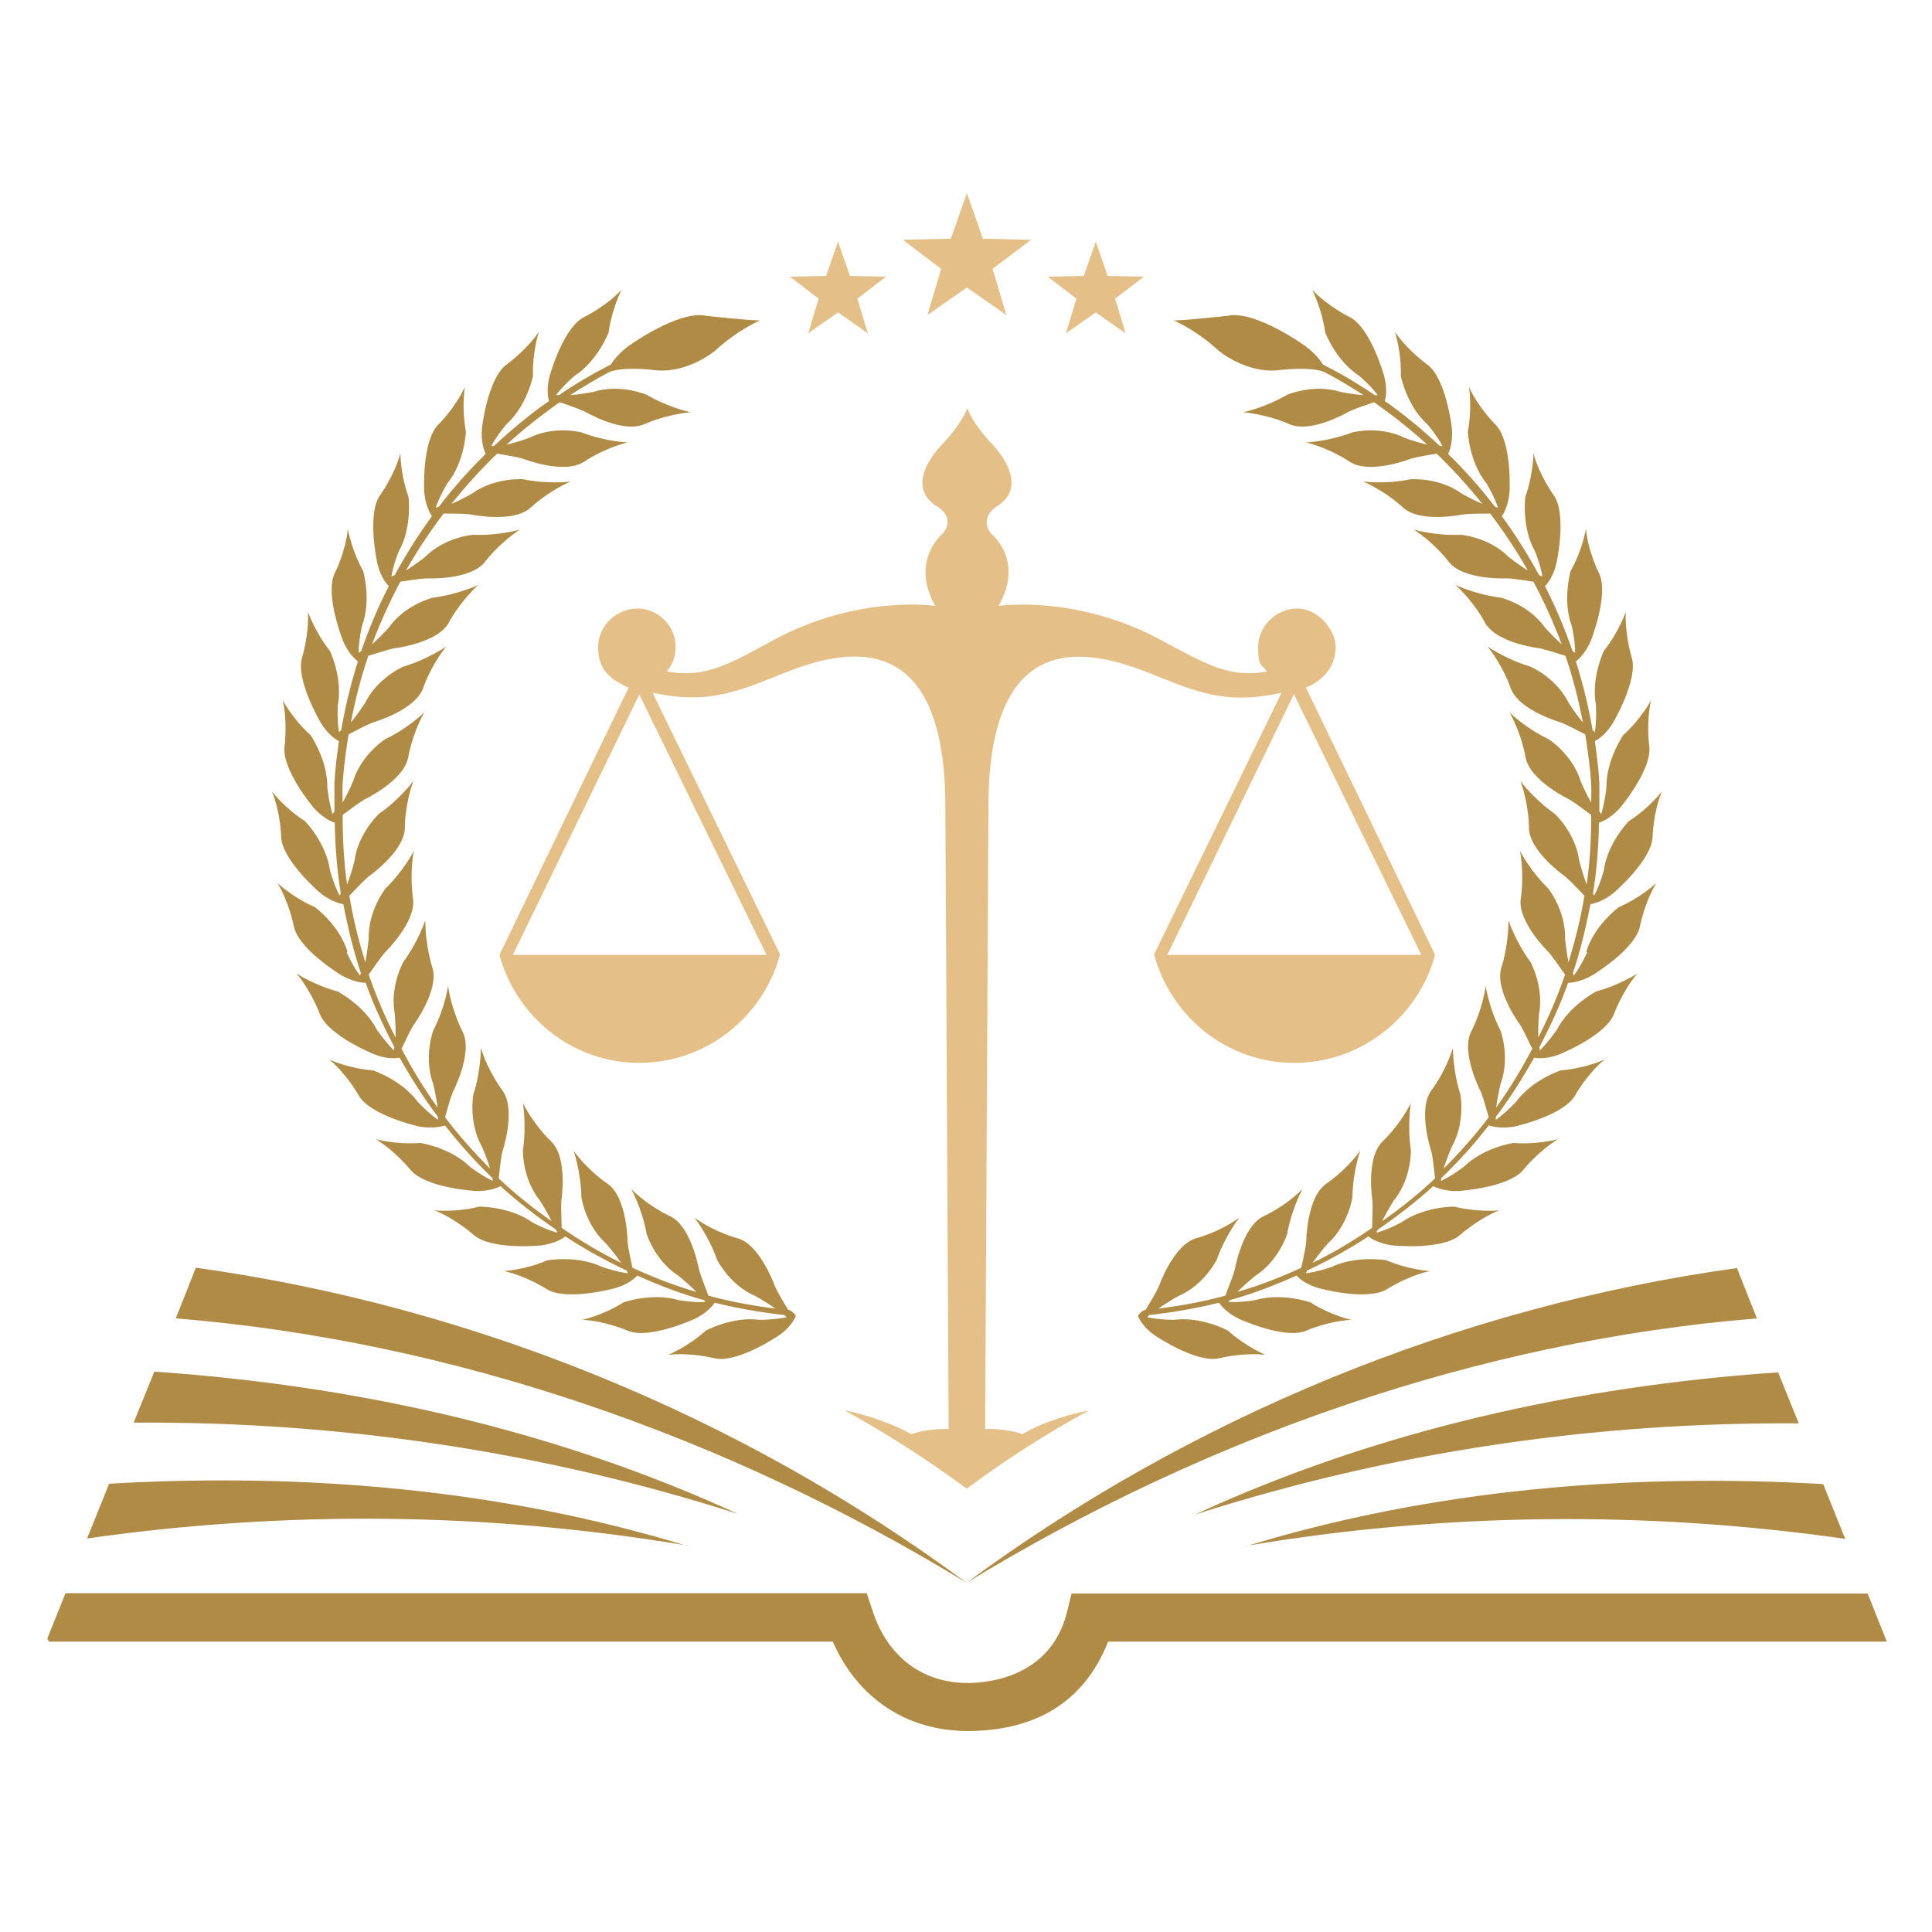 <svg xmlns="http://www.w3.org/2000/svg" xmlns:xlink="http://www.w3.org/1999/xlink" width="500" zoomAndPan="magnify" viewBox="0 0 375 375" height="500" preserveAspectRatio="xMidYMid meet" version="1.0"><defs><clipPath id="d1d71a4f40"><path d="M 9.172 246 L 366.172 246 L 366.172 336 L 9.172 336 Z M 9.172 246 " clip-rule="nonzero"/></clipPath><clipPath id="d29ced7cad"><path d="M 175 37.5 L 201 37.5 L 201 62 L 175 62 Z M 175 37.5 " clip-rule="nonzero"/></clipPath></defs><g clip-path="url(#d1d71a4f40)"><path fill="#af8b45" d="M 187.602 307.219 C 141.188 278.879 88.191 260.305 34.117 255.895 L 38.02 246.062 C 92.098 253.578 143.934 274.906 187.602 307.219 Z M 29.922 266.301 L 25.945 276.133 C 65.562 275.844 105.398 281.699 143.211 293.844 C 107.715 277.508 68.961 268.906 29.922 266.23 Z M 362.414 309.312 L 207.988 309.312 L 207.121 312.855 C 203.941 325.723 191.504 326.664 187.816 326.664 C 178.996 326.664 172.203 321.531 169.309 312.496 L 168.227 309.242 L 12.715 309.242 L 9.172 318.062 C 9.172 318.062 9.391 318.422 9.535 318.641 L 161.645 318.641 C 166.418 329.555 175.961 335.988 187.816 335.988 C 199.676 335.988 210.086 331.363 215.074 318.641 L 366.172 318.641 L 366.172 318.496 L 362.484 309.242 Z M 241.824 300.062 C 280.211 293.555 319.688 293.195 358.148 298.688 L 353.883 288.062 C 316.07 285.895 277.973 289.074 241.824 300.133 Z M 349.109 276.207 L 345.133 266.375 C 306.094 269.051 267.418 277.578 231.918 293.988 C 269.73 281.844 309.492 275.988 349.039 276.277 Z M 337.109 246.133 C 283.105 253.652 231.34 274.977 187.602 307.219 C 233.941 278.953 286.938 260.305 341.016 255.895 L 337.109 246.062 Z M 133.379 300.062 C 97.23 289 59.059 285.82 21.176 287.988 L 16.91 298.617 C 55.371 293.121 94.918 293.484 133.379 299.988 Z M 133.379 300.062 " fill-opacity="1" fill-rule="nonzero"/></g><path fill="#e5bf88" d="M 124.051 206.305 C 137.137 206.305 148.125 197.34 151.379 185.34 L 151.379 185.195 L 126.656 134.449 C 136.27 136.547 141.766 134.812 150.078 131.484 C 160.055 127.367 182.758 118.402 183.48 154.836 L 184.129 277.363 C 184.129 277.363 180.008 277.219 176.902 278.375 C 172.129 275.773 167.141 274.398 163.961 273.75 C 172.059 278.23 180.082 283.363 187.527 288.855 L 187.672 288.711 L 187.672 288.93 C 195.266 283.289 203.145 278.23 211.387 273.75 C 208.277 274.398 203.145 275.629 198.445 278.375 C 195.336 277.219 191.215 277.363 191.215 277.363 L 191.867 154.836 C 192.59 118.402 215.289 127.438 225.195 131.484 C 233.582 134.883 239.148 136.617 248.762 134.449 L 224.039 185.195 L 224.039 185.34 C 227.293 197.34 238.137 206.305 251.223 206.305 C 264.309 206.305 275.297 197.34 278.551 185.34 L 253.461 133.438 C 253.824 133.293 253.609 133.438 254.621 132.934 C 257.512 131.34 259.246 128.812 259.246 125.559 C 259.246 122.305 255.848 118.113 251.801 118.113 C 247.75 118.113 244.207 121.512 244.207 125.559 C 244.207 129.605 244.934 128.957 245.945 130.328 C 238.496 131.703 233.941 128.812 225.121 124.113 C 208.785 115.367 193.816 117.605 193.816 117.605 C 198.953 108.645 192.301 103.512 192.301 103.512 C 189.844 100.113 193.891 98.016 193.891 98.016 C 200.109 93.68 192.516 86.16 192.516 86.16 C 189.625 83.055 188.395 80.812 187.746 79.293 C 187.094 80.812 185.867 83.055 182.973 86.16 C 182.973 86.16 175.238 93.605 181.457 98.016 C 181.457 98.016 185.723 100.113 183.047 103.512 C 183.047 103.512 176.539 108.645 181.527 117.605 C 181.527 117.605 166.707 115.367 150.367 124.113 C 141.547 128.883 136.992 131.703 129.402 130.328 C 130.559 128.957 131.137 127.438 131.137 125.559 C 131.137 121.438 127.738 118.113 123.691 118.113 C 119.641 118.113 116.098 121.512 116.098 125.559 C 116.098 129.605 117.836 131.27 120.871 132.934 C 121.883 133.438 121.523 133.293 122.027 133.438 L 96.941 185.34 C 100.195 197.34 111.039 206.305 124.125 206.305 Z M 275.801 185.34 L 226.57 185.34 L 251.148 134.738 L 275.875 185.34 Z M 124.051 134.738 L 148.777 185.34 L 99.543 185.34 L 124.125 134.738 Z M 124.051 134.738 " fill-opacity="1" fill-rule="nonzero"/><path fill="#af8b45" d="M 308.047 184.906 C 308.047 184.906 306.891 187.508 305.445 189.387 C 305.445 189.242 305.371 189.027 305.301 188.883 C 306.746 184.547 307.828 180.062 308.699 175.508 C 309.492 175.363 311.156 174.93 313.18 173.34 C 313.18 173.34 320.625 166.98 320.77 162.426 C 320.77 162.426 320.844 157.797 322.578 153.605 C 322.578 153.605 320.121 156.859 316.145 159.391 C 316.145 159.391 312.023 163.582 311.301 168.93 C 311.301 168.93 310.578 171.68 309.422 173.848 C 309.348 173.703 309.277 173.559 309.203 173.414 C 309.926 168.93 310.289 164.379 310.359 159.68 C 311.082 159.461 312.672 158.738 314.41 156.859 C 314.41 156.859 320.699 149.414 320.121 144.859 C 320.121 144.859 319.469 140.234 320.48 135.895 C 320.48 135.895 318.602 139.512 315.059 142.691 C 315.059 142.691 311.734 147.535 311.805 152.883 C 311.805 152.883 311.516 155.703 310.793 158.016 C 310.648 157.871 310.578 157.652 310.434 157.508 C 310.434 155.629 310.434 153.824 310.434 151.945 C 310.289 149.195 309.926 146.523 309.566 143.848 C 310.289 143.484 311.66 142.547 313.035 140.379 C 313.035 140.379 318.023 131.992 316.723 127.656 C 316.723 127.656 315.348 123.246 315.566 118.762 C 315.566 118.762 314.266 122.594 311.301 126.355 C 311.301 126.355 308.77 131.629 309.781 136.906 C 309.781 136.906 309.926 139.727 309.566 142.113 C 309.422 141.969 309.277 141.824 309.133 141.75 C 308.336 137.195 307.25 132.715 305.879 128.379 C 306.527 127.871 307.758 126.715 308.77 124.402 C 308.77 124.402 312.383 115.293 310.359 111.246 C 310.359 111.246 308.262 107.125 307.828 102.645 C 307.828 102.645 307.18 106.691 304.867 110.812 C 304.867 110.812 303.203 116.449 305.082 121.512 C 305.082 121.512 305.734 124.258 305.734 126.715 C 305.59 126.645 305.371 126.5 305.227 126.355 C 303.707 122.016 301.973 117.824 299.879 113.777 C 300.383 113.27 301.539 111.824 302.117 109.293 C 302.117 109.293 304.215 99.75 301.539 96.066 C 301.539 96.066 298.793 92.305 297.637 87.969 C 297.637 87.969 297.637 92.016 296.047 96.5 C 296.047 96.5 295.324 102.355 297.926 106.98 C 297.926 106.98 299.008 109.512 299.371 111.895 C 299.152 111.824 298.938 111.75 298.719 111.605 C 296.551 107.633 294.164 103.801 291.492 100.184 C 291.926 99.605 292.793 98.016 293.008 95.414 C 293.008 95.414 293.516 85.656 290.262 82.402 C 290.262 82.402 286.938 79.148 285.129 75.102 C 285.129 75.102 285.781 79.148 284.91 83.777 C 284.91 83.777 285.129 89.633 288.527 93.824 C 288.527 93.824 289.973 96.211 290.77 98.523 C 290.551 98.523 290.336 98.379 290.117 98.305 C 287.371 94.691 284.332 91.293 281.082 88.113 C 281.371 87.461 282.02 85.801 281.805 83.125 C 281.805 83.125 280.719 73.438 277.031 70.766 C 277.031 70.766 273.273 68.09 270.742 64.402 C 270.742 64.402 272.043 68.234 271.898 73.004 C 271.898 73.004 273.055 78.789 277.031 82.332 C 277.031 82.332 278.91 84.5 279.996 86.594 C 279.777 86.594 279.562 86.594 279.418 86.523 C 276.09 83.414 272.551 80.449 268.789 77.848 C 269.008 77.055 269.297 75.391 268.645 72.934 C 268.645 72.934 266.043 63.535 261.922 61.512 C 261.922 61.512 257.727 59.488 254.691 56.234 C 254.691 56.234 256.57 59.848 257.223 64.547 C 257.223 64.547 259.32 70.043 263.801 72.934 C 263.801 72.934 265.969 74.738 267.418 76.691 C 267.199 76.691 267.055 76.691 266.836 76.691 C 263.656 74.523 260.258 72.5 256.789 70.766 C 256.211 69.824 255.199 68.598 253.535 67.293 C 253.535 67.293 243.703 60.137 238.281 61.293 C 238.281 61.293 229.242 62.309 227.797 62.164 C 227.797 62.164 232.281 64.113 236.473 68.016 C 236.473 68.016 241.824 72.57 248.258 71.848 C 248.258 71.848 254.113 71.055 257.078 72.211 C 259.68 73.582 262.211 75.102 264.668 76.691 C 262.355 76.547 260.113 76.043 260.113 76.043 C 254.91 74.449 249.848 76.621 249.848 76.621 C 245.512 79.148 241.316 80.016 241.316 80.016 C 246.449 80.523 250.281 82.332 250.281 82.332 C 254.547 84.211 261.848 79.871 261.848 79.871 C 263.297 79.223 265.246 78.57 266.691 78.066 C 270.309 80.594 273.777 83.344 277.031 86.305 C 274.789 85.801 272.695 85.004 272.695 85.004 C 267.777 82.547 262.5 83.922 262.5 83.922 C 257.801 85.727 253.535 85.871 253.535 85.871 C 258.523 87.172 261.992 89.633 261.992 89.633 C 265.898 92.16 273.777 89.055 273.777 89.055 C 275.297 88.621 277.32 88.332 278.84 88.043 C 282.02 91.078 284.984 94.402 287.73 97.801 C 285.637 96.934 283.684 95.777 283.684 95.777 C 279.273 92.594 273.777 93.027 273.777 93.027 C 268.863 94.043 264.598 93.461 264.598 93.461 C 269.297 95.559 272.332 98.523 272.332 98.523 C 275.73 101.633 284.117 99.824 284.117 99.824 C 285.637 99.68 287.66 99.68 289.25 99.68 C 291.926 103.223 294.383 106.91 296.551 110.738 C 294.598 109.512 292.863 108.137 292.863 108.137 C 289.031 104.234 283.539 103.801 283.539 103.801 C 278.551 104.016 274.43 102.789 274.43 102.789 C 278.695 105.605 281.227 109.078 281.227 109.078 C 284.117 112.691 292.574 112.258 292.574 112.258 C 294.094 112.328 296.117 112.691 297.637 112.906 C 299.734 116.812 301.539 120.859 303.129 125.051 C 301.395 123.535 299.879 121.801 299.879 121.801 C 296.695 117.316 291.348 116.016 291.348 116.016 C 286.359 115.367 282.527 113.559 282.527 113.559 C 286.285 117.027 288.238 120.859 288.238 120.859 C 290.48 124.906 298.938 125.848 298.938 125.848 C 300.457 126.211 302.406 126.859 303.852 127.293 C 305.301 131.484 306.383 135.824 307.25 140.234 C 305.734 138.426 304.504 136.473 304.504 136.473 C 302.117 131.559 297.059 129.391 297.059 129.391 C 292.215 127.945 288.742 125.484 288.742 125.484 C 291.926 129.535 293.227 133.582 293.227 133.582 C 294.816 137.918 302.984 140.234 302.984 140.234 C 304.434 140.812 306.312 141.824 307.684 142.547 C 308.191 145.656 308.625 148.836 308.844 152.016 C 308.914 153.246 308.844 154.473 308.844 155.773 C 307.684 153.75 306.816 151.656 306.816 151.656 C 305.227 146.449 300.602 143.484 300.602 143.484 C 296.047 141.316 293.008 138.281 293.008 138.281 C 295.469 142.762 296.117 147.027 296.117 147.027 C 296.984 151.582 304.648 155.195 304.648 155.195 C 305.949 155.992 307.613 157.293 308.844 158.16 C 308.844 162.715 308.625 167.27 307.973 171.68 C 307.105 169.438 306.527 167.051 306.527 167.051 C 305.805 161.629 301.758 157.945 301.758 157.945 C 297.637 155.051 295.105 151.582 295.105 151.582 C 296.84 156.426 296.77 160.691 296.77 160.691 C 296.84 165.316 303.852 170.16 303.852 170.16 C 305.012 171.172 306.457 172.762 307.539 173.848 C 306.816 178.258 305.734 182.594 304.434 186.785 C 304 184.473 303.781 182.23 303.781 182.23 C 303.926 176.738 300.527 172.473 300.527 172.473 C 296.914 168.93 295.035 165.172 295.035 165.172 C 295.902 170.23 295.18 174.426 295.18 174.426 C 294.527 178.98 300.672 184.906 300.672 184.906 C 301.684 186.137 302.84 187.871 303.781 189.172 C 302.336 193.363 300.602 197.414 298.574 201.387 C 298.504 199.074 298.719 196.836 298.719 196.836 C 299.734 191.484 297.059 186.715 297.059 186.715 C 294.094 182.664 292.793 178.617 292.793 178.617 C 292.793 183.75 291.418 187.797 291.418 187.797 C 290.043 192.207 295.105 199.004 295.105 199.004 C 295.902 200.305 296.695 202.184 297.418 203.559 C 295.324 207.531 293.008 211.363 290.406 214.977 C 290.695 212.664 291.273 210.352 291.273 210.352 C 293.152 205.219 291.273 200.086 291.273 200.086 C 288.961 195.605 288.383 191.414 288.383 191.414 C 287.586 196.473 285.562 200.23 285.562 200.23 C 283.465 204.352 287.441 211.941 287.441 211.941 C 288.02 213.387 288.527 215.414 288.961 216.859 C 286.285 220.398 283.32 223.727 280.211 226.832 C 280.863 224.664 281.805 222.57 281.805 222.57 C 284.477 217.797 283.465 212.449 283.465 212.449 C 281.949 207.676 282.02 203.414 282.02 203.414 C 280.43 208.328 277.828 211.652 277.828 211.652 C 275.078 215.414 277.828 223.508 277.828 223.508 C 278.188 225.027 278.332 227.121 278.551 228.715 C 275.367 231.75 271.898 234.496 268.285 237.027 C 269.297 234.93 270.523 233.051 270.523 233.051 C 273.996 228.785 273.852 223.293 273.852 223.293 C 273.129 218.305 273.852 214.109 273.852 214.109 C 271.535 218.664 268.355 221.555 268.355 221.555 C 265.031 224.809 266.402 233.195 266.402 233.195 C 266.477 234.715 266.332 236.809 266.332 238.328 C 262.645 240.855 258.812 243.172 254.766 245.121 C 256.137 243.172 257.656 241.438 257.656 241.438 C 261.703 237.82 262.5 232.398 262.5 232.398 C 262.57 227.41 264.02 223.363 264.02 223.363 C 260.98 227.484 257.367 229.797 257.367 229.797 C 253.609 232.473 253.535 241.004 253.535 241.004 C 253.391 242.52 252.883 244.543 252.594 246.062 C 248.547 247.941 244.426 249.531 240.16 250.762 C 241.824 249.098 243.629 247.652 243.629 247.652 C 248.258 244.688 249.848 239.484 249.848 239.484 C 250.715 234.57 252.812 230.809 252.812 230.809 C 249.125 234.422 245.223 236.086 245.223 236.086 C 241.102 238.109 239.652 246.496 239.652 246.496 C 239.219 248.016 238.352 250.039 237.848 251.484 C 233.652 252.641 229.242 253.434 224.832 254.016 C 226.715 252.641 228.738 251.555 228.738 251.555 C 233.797 249.387 236.184 244.473 236.184 244.473 C 237.848 239.773 240.523 236.375 240.523 236.375 C 236.328 239.34 232.137 240.352 232.137 240.352 C 227.727 241.652 224.906 249.75 224.906 249.75 C 224.254 251.121 223.172 252.93 222.375 254.23 C 221.582 254.305 220.641 255.531 220.93 255.531 C 221.219 256.254 222.086 257.773 224.184 259.219 C 224.184 259.219 232.281 264.711 236.691 263.629 C 236.691 263.629 241.172 262.473 245.656 262.977 C 245.656 262.977 241.895 261.461 238.352 258.277 C 238.352 258.277 233.219 255.461 227.871 256.184 C 227.871 256.184 225.051 256.184 222.664 255.676 C 222.809 255.531 222.953 255.387 223.098 255.242 C 227.727 254.738 232.207 253.941 236.617 252.855 C 237.051 253.508 238.137 254.809 240.449 255.965 C 240.449 255.965 249.344 260.086 253.535 258.277 C 253.535 258.277 257.801 256.398 262.281 256.184 C 262.281 256.184 258.309 255.316 254.332 252.785 C 254.332 252.785 248.762 250.832 243.629 252.352 C 243.629 252.352 240.812 252.855 238.426 252.711 C 238.496 252.566 238.641 252.496 238.715 252.352 C 243.195 251.121 247.461 249.461 251.656 247.582 C 252.16 248.16 253.461 249.316 255.992 250.039 C 255.992 250.039 265.391 252.641 269.297 250.184 C 269.297 250.184 273.199 247.652 277.539 246.711 C 277.539 246.711 273.488 246.496 269.078 244.617 C 269.078 244.617 263.297 243.605 258.453 245.918 C 258.453 245.918 255.848 246.855 253.461 247.145 C 253.535 247 253.609 246.785 253.68 246.641 C 257.801 244.688 261.848 242.449 265.609 239.988 C 266.258 240.496 267.707 241.363 270.234 241.727 C 270.234 241.727 279.922 242.738 283.395 239.699 C 283.395 239.699 286.863 236.594 290.984 234.93 C 290.984 234.93 286.938 235.363 282.309 234.207 C 282.309 234.207 276.453 234.133 272.043 237.242 C 272.043 237.242 269.586 238.617 267.199 239.266 C 267.199 239.051 267.344 238.832 267.418 238.688 C 271.176 236.086 274.789 233.34 278.188 230.23 C 278.91 230.594 280.5 231.242 283.031 231.172 C 283.031 231.172 292.793 230.594 295.684 227.051 C 295.684 227.051 298.574 223.438 302.406 221.121 C 302.406 221.121 298.504 222.207 293.73 221.848 C 293.73 221.848 287.949 222.715 284.117 226.473 C 284.117 226.473 281.875 228.207 279.707 229.219 C 279.707 229.074 279.707 228.859 279.777 228.641 C 283.105 225.461 286.141 222.062 288.961 218.449 C 289.684 218.664 291.418 219.098 293.949 218.664 C 293.949 218.664 303.492 216.57 305.734 212.594 C 305.734 212.594 307.973 208.543 311.445 205.652 C 311.445 205.652 307.758 207.387 302.984 207.75 C 302.984 207.75 297.418 209.559 294.238 213.895 C 294.238 213.895 292.285 215.992 290.336 217.363 C 290.336 217.148 290.336 216.93 290.336 216.785 C 293.082 213.172 295.539 209.27 297.781 205.293 C 298.574 205.438 300.312 205.582 302.695 204.641 C 302.695 204.641 311.734 201.027 313.324 196.691 C 313.324 196.691 314.914 192.352 317.809 188.953 C 317.809 188.953 314.41 191.195 309.855 192.426 C 309.855 192.426 304.648 195.098 302.191 199.871 C 302.191 199.871 300.602 202.184 298.863 203.918 C 298.863 203.703 298.863 203.484 298.793 203.27 C 300.891 199.219 302.84 195.098 304.359 190.762 C 305.156 190.762 306.816 190.547 309.059 189.316 C 309.059 189.316 317.445 184.258 318.312 179.773 C 318.312 179.773 319.18 175.219 321.492 171.391 C 321.492 171.391 318.531 174.207 314.191 176.086 C 314.191 176.086 309.492 179.559 307.902 184.691 Z M 308.047 184.906 " fill-opacity="1" fill-rule="nonzero"/><path fill="#af8b45" d="M 67.301 184.906 C 67.301 184.906 68.457 187.508 69.902 189.387 C 69.902 189.242 69.973 189.027 70.047 188.883 C 68.602 184.547 67.516 180.062 66.648 175.508 C 65.852 175.363 64.191 174.93 62.168 173.34 C 62.168 173.34 54.719 166.98 54.574 162.426 C 54.574 162.426 54.504 157.797 52.77 153.605 C 52.77 153.605 55.227 156.859 59.203 159.391 C 59.203 159.391 63.324 163.582 64.047 168.93 C 64.047 168.93 64.77 171.68 65.926 173.848 C 66 173.703 66.07 173.559 66.145 173.414 C 65.418 168.93 65.059 164.379 64.984 159.68 C 64.262 159.461 62.672 158.738 60.938 156.859 C 60.938 156.859 54.648 149.414 55.227 144.859 C 55.227 144.859 55.875 140.234 54.863 135.895 C 54.863 135.895 56.746 139.512 60.285 142.691 C 60.285 142.691 63.613 147.535 63.539 152.883 C 63.539 152.883 63.828 155.703 64.551 158.016 C 64.695 157.871 64.77 157.652 64.914 157.508 C 64.914 155.629 64.914 153.824 64.914 151.945 C 65.059 149.195 65.418 146.523 65.781 143.848 C 65.059 143.484 63.684 142.547 62.312 140.379 C 62.312 140.379 57.324 131.992 58.625 127.656 C 58.625 127.656 59.996 123.246 59.781 118.762 C 59.781 118.762 61.082 122.594 64.047 126.355 C 64.047 126.355 66.578 131.629 65.562 136.906 C 65.562 136.906 65.418 139.727 65.781 142.113 C 65.926 141.969 66.07 141.824 66.215 141.75 C 67.012 137.195 68.094 132.715 69.469 128.379 C 68.816 127.871 67.59 126.715 66.578 124.402 C 66.578 124.402 62.961 115.293 64.984 111.246 C 64.984 111.246 67.082 107.125 67.516 102.645 C 67.516 102.645 68.168 106.691 70.48 110.812 C 70.48 110.812 72.145 116.449 70.262 121.512 C 70.262 121.512 69.613 124.258 69.613 126.715 C 69.758 126.645 69.973 126.5 70.117 126.355 C 71.637 122.016 73.371 117.824 75.469 113.777 C 74.961 113.27 73.805 111.824 73.227 109.293 C 73.227 109.293 71.133 99.75 73.805 96.066 C 73.805 96.066 76.555 92.305 77.711 87.969 C 77.711 87.969 77.711 92.016 79.301 96.5 C 79.301 96.5 80.023 102.355 77.422 106.98 C 77.422 106.98 76.336 109.512 75.977 111.895 C 76.191 111.824 76.41 111.75 76.625 111.605 C 78.793 107.633 81.18 103.801 83.855 100.184 C 83.422 99.605 82.555 98.016 82.336 95.414 C 82.336 95.414 81.832 85.656 85.086 82.402 C 85.086 82.402 88.41 79.148 90.219 75.102 C 90.219 75.102 89.566 79.148 90.434 83.777 C 90.434 83.777 90.219 89.633 86.82 93.824 C 86.82 93.824 85.375 96.211 84.578 98.523 C 84.797 98.523 85.012 98.379 85.23 98.305 C 87.977 94.691 91.012 91.293 94.266 88.113 C 93.977 87.461 93.324 85.801 93.543 83.125 C 93.543 83.125 94.629 73.438 98.316 70.766 C 98.316 70.766 102.074 68.09 104.605 64.402 C 104.605 64.402 103.305 68.234 103.449 73.004 C 103.449 73.004 102.289 78.789 98.316 82.332 C 98.316 82.332 96.434 84.5 95.352 86.594 C 95.566 86.594 95.785 86.594 95.93 86.523 C 99.254 83.414 102.797 80.449 106.555 77.848 C 106.34 77.055 106.051 75.391 106.699 72.934 C 106.699 72.934 109.305 63.535 113.426 61.512 C 113.426 61.512 117.617 59.488 120.652 56.234 C 120.652 56.234 118.773 59.848 118.125 64.547 C 118.125 64.547 116.027 70.043 111.543 72.934 C 111.543 72.934 109.375 74.738 107.93 76.691 C 108.148 76.691 108.293 76.691 108.508 76.691 C 111.691 74.523 115.086 72.5 118.559 70.766 C 119.137 69.824 120.148 68.598 121.812 67.293 C 121.812 67.293 131.645 60.137 137.066 61.293 C 137.066 61.293 146.102 62.309 147.547 62.164 C 147.547 62.164 143.066 64.113 138.871 68.016 C 138.871 68.016 133.523 72.57 127.09 71.848 C 127.09 71.848 121.234 71.055 118.27 72.211 C 115.664 73.582 113.137 75.102 110.676 76.691 C 112.992 76.547 115.23 76.043 115.23 76.043 C 120.438 74.449 125.5 76.621 125.5 76.621 C 129.836 79.148 134.027 80.016 134.027 80.016 C 128.895 80.523 125.062 82.332 125.062 82.332 C 120.801 84.211 113.496 79.871 113.496 79.871 C 112.051 79.223 110.098 78.57 108.652 78.066 C 105.039 80.594 101.566 83.344 98.316 86.305 C 100.555 85.801 102.652 85.004 102.652 85.004 C 107.57 82.547 112.848 83.922 112.848 83.922 C 117.547 85.727 121.812 85.871 121.812 85.871 C 116.824 87.172 113.352 89.633 113.352 89.633 C 109.449 92.16 101.566 89.055 101.566 89.055 C 100.051 88.621 98.027 88.332 96.508 88.043 C 93.324 91.078 90.363 94.402 87.613 97.801 C 89.711 96.934 91.664 95.777 91.664 95.777 C 96.074 92.594 101.566 93.027 101.566 93.027 C 106.484 94.043 110.75 93.461 110.75 93.461 C 106.051 95.559 103.016 98.523 103.016 98.523 C 99.617 101.633 91.23 99.824 91.23 99.824 C 89.711 99.68 87.688 99.68 86.098 99.68 C 83.422 103.223 80.965 106.91 78.793 110.738 C 80.746 109.512 82.48 108.137 82.48 108.137 C 86.312 104.234 91.809 103.801 91.809 103.801 C 96.797 104.016 100.918 102.789 100.918 102.789 C 96.652 105.605 94.121 109.078 94.121 109.078 C 91.23 112.691 82.77 112.258 82.77 112.258 C 81.254 112.328 79.227 112.691 77.711 112.906 C 75.613 116.812 73.805 120.859 72.215 125.051 C 73.949 123.535 75.469 121.801 75.469 121.801 C 78.648 117.316 84 116.016 84 116.016 C 88.988 115.367 92.82 113.559 92.82 113.559 C 89.062 117.027 87.109 120.859 87.109 120.859 C 84.867 124.906 76.41 125.848 76.41 125.848 C 74.891 126.211 72.938 126.859 71.492 127.293 C 70.047 131.484 68.961 135.824 68.094 140.234 C 69.613 138.426 70.844 136.473 70.844 136.473 C 73.227 131.559 78.289 129.391 78.289 129.391 C 83.133 127.945 86.602 125.484 86.602 125.484 C 83.422 129.535 82.121 133.582 82.121 133.582 C 80.531 137.918 72.359 140.234 72.359 140.234 C 70.914 140.812 69.035 141.824 67.66 142.547 C 67.156 145.656 66.723 148.836 66.504 152.016 C 66.434 153.246 66.504 154.473 66.504 155.773 C 67.66 153.75 68.527 151.656 68.527 151.656 C 70.117 146.449 74.746 143.484 74.746 143.484 C 79.301 141.316 82.336 138.281 82.336 138.281 C 79.879 142.762 79.227 147.027 79.227 147.027 C 78.359 151.582 70.699 155.195 70.699 155.195 C 69.395 155.992 67.734 157.293 66.504 158.16 C 66.504 162.715 66.723 167.27 67.371 171.68 C 68.238 169.438 68.816 167.051 68.816 167.051 C 69.539 161.629 73.59 157.945 73.59 157.945 C 77.711 155.051 80.242 151.582 80.242 151.582 C 78.504 156.426 78.578 160.691 78.578 160.691 C 78.504 165.316 71.492 170.16 71.492 170.16 C 70.336 171.172 68.891 172.762 67.805 173.848 C 68.527 178.258 69.613 182.594 70.914 186.785 C 71.348 184.473 71.566 182.23 71.566 182.23 C 71.422 176.738 74.816 172.473 74.816 172.473 C 78.434 168.93 80.312 165.172 80.312 165.172 C 79.445 170.23 80.168 174.426 80.168 174.426 C 80.82 178.98 74.672 184.906 74.672 184.906 C 73.66 186.137 72.504 187.871 71.566 189.172 C 73.012 193.363 74.746 197.414 76.77 201.387 C 76.844 199.074 76.625 196.836 76.625 196.836 C 75.613 191.484 78.289 186.715 78.289 186.715 C 81.254 182.664 82.555 178.617 82.555 178.617 C 82.555 183.75 83.926 187.797 83.926 187.797 C 85.301 192.207 80.242 199.004 80.242 199.004 C 79.445 200.305 78.648 202.184 77.926 203.559 C 80.023 207.531 82.336 211.363 84.941 214.977 C 84.652 212.664 84.07 210.352 84.07 210.352 C 82.191 205.219 84.07 200.086 84.07 200.086 C 86.387 195.605 86.965 191.414 86.965 191.414 C 87.758 196.473 89.785 200.23 89.785 200.23 C 91.879 204.352 87.902 211.941 87.902 211.941 C 87.324 213.387 86.82 215.414 86.387 216.859 C 89.062 220.398 92.023 223.727 95.133 226.832 C 94.484 224.664 93.543 222.57 93.543 222.57 C 90.867 217.797 91.879 212.449 91.879 212.449 C 93.398 207.676 93.328 203.414 93.328 203.414 C 94.918 208.328 97.52 211.652 97.52 211.652 C 100.266 215.414 97.52 223.508 97.52 223.508 C 97.156 225.027 97.012 227.121 96.797 228.715 C 99.977 231.75 103.449 234.496 107.062 237.027 C 106.051 234.93 104.82 233.051 104.82 233.051 C 101.352 228.785 101.496 223.293 101.496 223.293 C 102.219 218.305 101.496 214.109 101.496 214.109 C 103.809 218.664 106.988 221.555 106.988 221.555 C 110.316 224.809 108.941 233.195 108.941 233.195 C 108.871 234.715 109.016 236.809 109.016 238.328 C 112.703 240.855 116.535 243.172 120.582 245.121 C 119.207 243.172 117.691 241.438 117.691 241.438 C 113.641 237.82 112.848 232.398 112.848 232.398 C 112.773 227.41 111.328 223.363 111.328 223.363 C 114.363 227.484 117.98 229.797 117.98 229.797 C 121.738 232.473 121.812 241.004 121.812 241.004 C 121.957 242.52 122.461 244.543 122.75 246.062 C 126.801 247.941 130.922 249.531 135.188 250.762 C 133.523 249.098 131.715 247.652 131.715 247.652 C 127.09 244.688 125.5 239.484 125.5 239.484 C 124.629 234.57 122.535 230.809 122.535 230.809 C 126.223 234.422 130.125 236.086 130.125 236.086 C 134.246 238.109 135.691 246.496 135.691 246.496 C 136.125 248.016 136.992 250.039 137.5 251.484 C 141.691 252.641 146.102 253.434 150.512 254.016 C 148.633 252.641 146.609 251.555 146.609 251.555 C 141.547 249.387 139.164 244.473 139.164 244.473 C 137.5 239.773 134.824 236.375 134.824 236.375 C 139.016 239.34 143.211 240.352 143.211 240.352 C 147.621 241.652 150.441 249.75 150.441 249.75 C 151.09 251.121 152.176 252.93 152.973 254.23 C 153.766 254.305 154.707 255.531 154.418 255.531 C 154.129 256.254 153.262 257.773 151.164 259.219 C 151.164 259.219 143.066 264.711 138.656 263.629 C 138.656 263.629 134.172 262.473 129.691 262.977 C 129.691 262.977 133.449 261.461 136.992 258.277 C 136.992 258.277 142.125 255.461 147.477 256.184 C 147.477 256.184 150.297 256.184 152.68 255.676 C 152.535 255.531 152.391 255.387 152.246 255.242 C 147.621 254.738 143.137 253.941 138.727 252.855 C 138.293 253.508 137.211 254.809 134.898 255.965 C 134.898 255.965 126.004 260.086 121.812 258.277 C 121.812 258.277 117.547 256.398 113.062 256.184 C 113.062 256.184 117.039 255.316 121.016 252.785 C 121.016 252.785 126.582 250.832 131.715 252.352 C 131.715 252.352 134.535 252.855 136.922 252.711 C 136.848 252.566 136.703 252.496 136.633 252.352 C 132.148 251.121 127.883 249.461 123.691 247.582 C 123.184 248.16 121.883 249.316 119.352 250.039 C 119.352 250.039 109.953 252.641 106.051 250.184 C 106.051 250.184 102.145 247.652 97.809 246.711 C 97.809 246.711 101.855 246.496 106.266 244.617 C 106.266 244.617 112.051 243.605 116.895 245.918 C 116.895 245.918 119.496 246.855 121.883 247.145 C 121.812 247 121.738 246.785 121.668 246.641 C 117.547 244.688 113.496 242.449 109.738 239.988 C 109.086 240.496 107.641 241.363 105.109 241.727 C 105.109 241.727 95.422 242.738 91.953 239.699 C 91.953 239.699 88.48 236.594 84.363 234.93 C 84.363 234.93 88.41 235.363 93.035 234.207 C 93.035 234.207 98.895 234.133 103.305 237.242 C 103.305 237.242 105.762 238.617 108.148 239.266 C 108.148 239.051 108.004 238.832 107.93 238.688 C 104.172 236.086 100.555 233.34 97.156 230.23 C 96.434 230.594 94.844 231.242 92.312 231.172 C 92.312 231.172 82.555 230.594 79.664 227.051 C 79.664 227.051 76.77 223.438 72.938 221.121 C 72.938 221.121 76.844 222.207 81.613 221.848 C 81.613 221.848 87.398 222.715 91.23 226.473 C 91.23 226.473 93.473 228.207 95.641 229.219 C 95.641 229.074 95.641 228.859 95.566 228.641 C 92.242 225.461 89.207 222.062 86.387 218.449 C 85.664 218.664 83.926 219.098 81.398 218.664 C 81.398 218.664 71.855 216.57 69.613 212.594 C 69.613 212.594 67.371 208.543 63.902 205.652 C 63.902 205.652 67.59 207.387 72.359 207.75 C 72.359 207.75 77.926 209.559 81.109 213.895 C 81.109 213.895 83.059 215.992 85.012 217.363 C 85.012 217.148 85.012 216.93 85.012 216.785 C 82.266 213.172 79.809 209.27 77.566 205.293 C 76.77 205.438 75.035 205.582 72.648 204.641 C 72.648 204.641 63.613 201.027 62.023 196.691 C 62.023 196.691 60.43 192.352 57.539 188.953 C 57.539 188.953 60.938 191.195 65.492 192.426 C 65.492 192.426 70.699 195.098 73.156 199.871 C 73.156 199.871 74.746 202.184 76.48 203.918 C 76.48 203.703 76.48 203.484 76.555 203.27 C 74.457 199.219 72.504 195.098 70.988 190.762 C 70.191 190.762 68.527 190.547 66.289 189.316 C 66.289 189.316 57.902 184.258 57.035 179.773 C 57.035 179.773 56.164 175.219 53.852 171.391 C 53.852 171.391 56.816 174.207 61.152 176.086 C 61.152 176.086 65.852 179.559 67.445 184.691 Z M 67.301 184.906 " fill-opacity="1" fill-rule="nonzero"/><g clip-path="url(#d29ced7cad)"><path fill="#e5bf88" d="M 187.672 37.512 L 190.781 46.332 L 200.109 46.547 L 192.66 52.188 L 195.336 61.148 L 187.672 55.801 L 180.008 61.148 L 182.684 52.188 L 175.238 46.547 L 184.562 46.332 Z M 187.672 37.512 " fill-opacity="1" fill-rule="nonzero"/></g><path fill="#e5bf88" d="M 212.688 46.91 L 215 53.559 L 222.016 53.703 L 216.445 57.969 L 218.473 64.691 L 212.688 60.645 L 206.902 64.691 L 208.93 57.969 L 203.363 53.703 L 210.375 53.559 Z M 212.688 46.91 " fill-opacity="1" fill-rule="nonzero"/><path fill="#e5bf88" d="M 162.66 46.91 L 160.344 53.559 L 153.332 53.703 L 158.898 57.969 L 156.875 64.691 L 162.66 60.645 L 168.441 64.691 L 166.418 57.969 L 171.984 53.703 L 164.973 53.559 Z M 162.66 46.91 " fill-opacity="1" fill-rule="nonzero"/></svg>